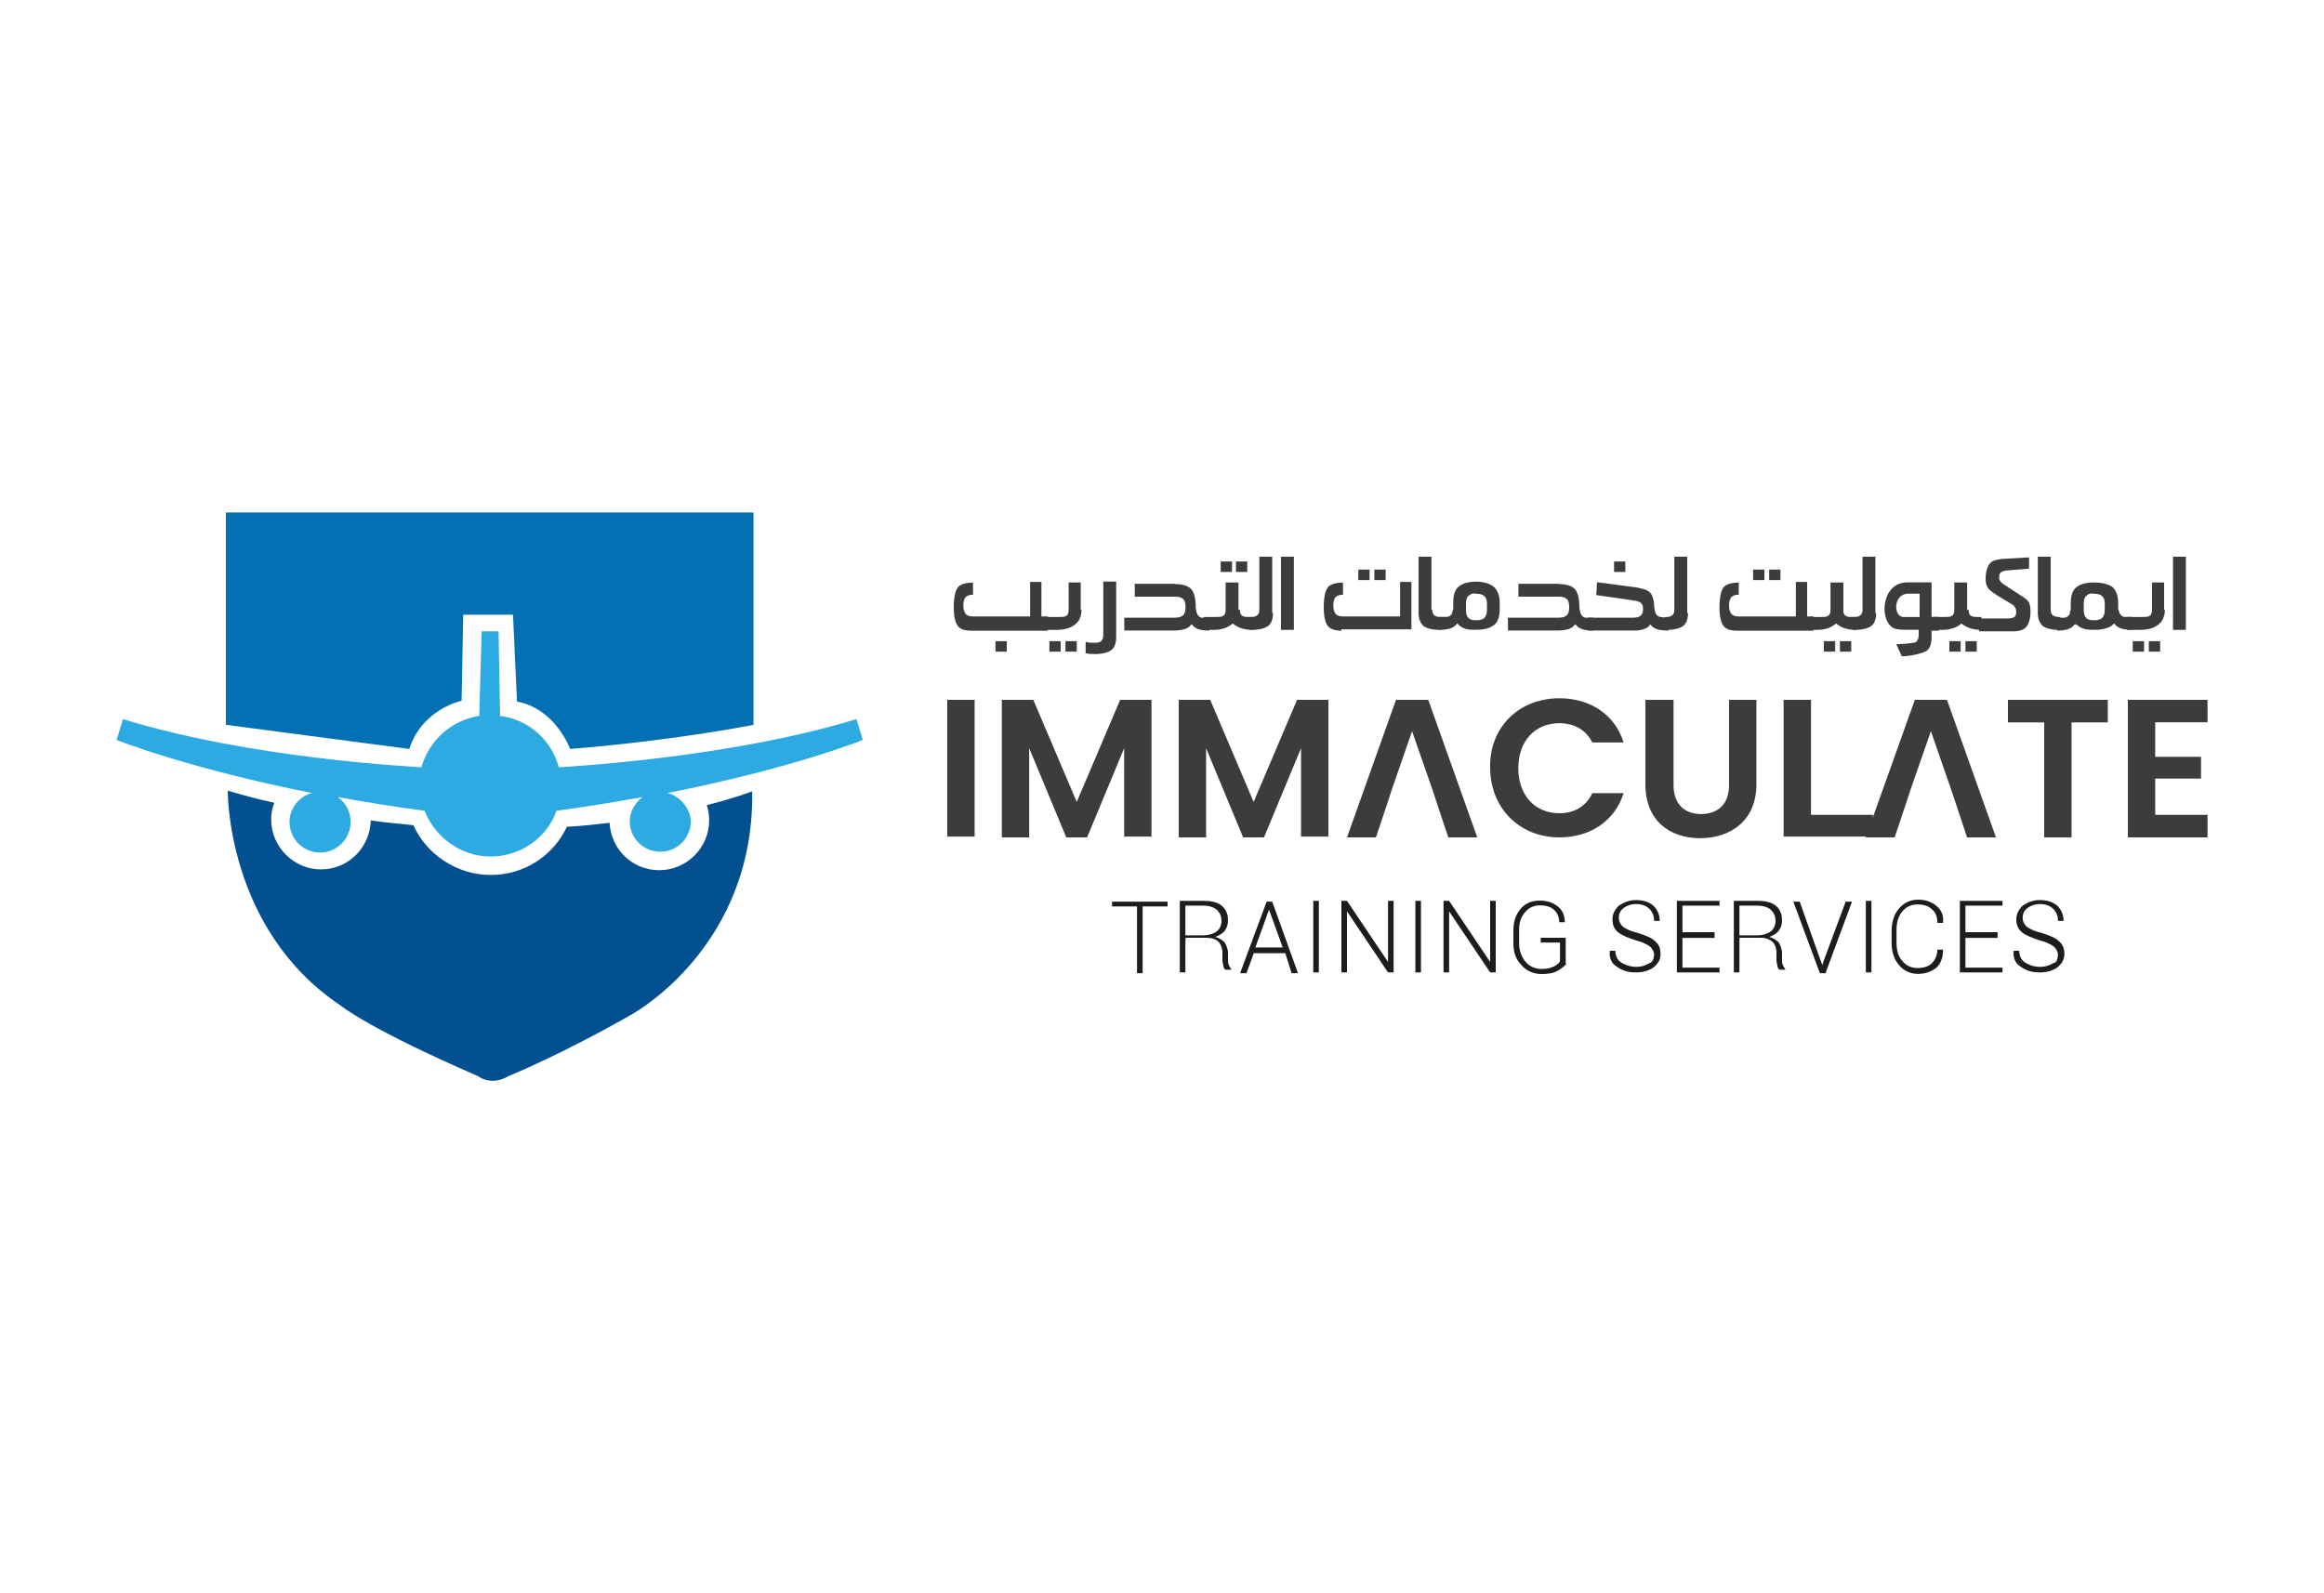 <?xml version="1.0" encoding="UTF-8"?>
<svg id="Layer_1" data-name="Layer 1" xmlns="http://www.w3.org/2000/svg" viewBox="0 0 175 120">
  <defs>
    <style>
      .cls-1 {
        fill: #035091;
      }

      .cls-1, .cls-2, .cls-3, .cls-4, .cls-5 {
        stroke-width: 0px;
      }

      .cls-2 {
        fill: #3c3c3b;
      }

      .cls-3 {
        fill: #0370b4;
      }

      .cls-4 {
        fill: #2daae1;
      }

      .cls-5 {
        fill: #1d1e1c;
      }
    </style>
  </defs>
  <path class="cls-3" d="M17.01,38.6h39.73v15.99s-5.63,1.15-13.81,1.82c0,0-1.09-3.03-4-3.57l-.3-6.54h-3.75l-.12,6.48s-2.97.61-3.94,3.63l-13.81-1.82v-15.99Z"/>
  <path class="cls-1" d="M56.61,59.61s-1.21.48-3.39,1.03c.12.36.18.73.18,1.15,0,2.06-1.7,3.75-3.75,3.75s-3.63-1.57-3.75-3.57c-1.03.12-2.06.24-3.21.3-1.03,2.18-3.21,3.63-5.75,3.63s-4.84-1.57-5.81-3.75c-1.03-.12-2.12-.18-3.21-.36-.06,2.06-1.7,3.69-3.75,3.69s-3.75-1.7-3.75-3.75c0-.42.06-.85.24-1.27-1.15-.24-2.3-.55-3.51-.91,0,0-.12,10.42,8.48,16.17,0,0,2,1.7,10.36,5.33,0,0,.97.79,2.3,0,0,0,4.06-1.64,9.51-4.78-.18.06,9.02-4.91,8.84-16.65Z"/>
  <path class="cls-4" d="M50.25,59.73c9.51-1.88,14.72-4,14.72-4l-.48-1.57c-9.51,2.91-21.5,3.57-22.41,3.63-.55-2.06-2.3-3.63-4.48-3.88h.06l-.12-6.36h-1.27l-.18,6.36h.06c-2.12.3-3.82,1.82-4.42,3.88-.79-.06-12.9-.67-22.47-3.63l-.48,1.57s5.27,2.12,14.72,4c-.97.24-1.7,1.15-1.7,2.18,0,1.27,1.03,2.3,2.3,2.3s2.3-1.03,2.3-2.3c0-.79-.36-1.45-.97-1.88,2,.36,4.18.73,6.54,1.03.79,2,2.73,3.45,4.97,3.45s4.24-1.39,4.97-3.45c2.3-.3,4.48-.67,6.48-1.03-.55.42-.97,1.09-.97,1.82,0,1.27,1.03,2.3,2.3,2.3s2.3-1.03,2.3-2.3c-.06-.97-.79-1.88-1.76-2.12Z"/>
  <g>
    <path class="cls-5" d="M87.86,68.27h-1.82v5.03h-.42v-5.03h-1.88v-.36h4.18v.36h-.06Z"/>
    <path class="cls-5" d="M89.26,70.82v2.42h-.42v-5.39h1.82c.61,0,1.03.12,1.33.36.3.24.48.61.48,1.09,0,.3-.06.55-.24.79-.18.24-.42.36-.73.48.3.06.55.24.73.42.12.24.24.48.24.79v.48c0,.18,0,.3.06.42s.12.24.18.3v.06h-.42c-.12-.06-.18-.24-.18-.36-.06-.18-.06-.3-.06-.48v-.48c0-.3-.12-.61-.3-.79s-.48-.3-.91-.3h-1.57v.18ZM89.26,70.45h1.27c.48,0,.85-.12,1.09-.3.24-.18.36-.48.36-.79,0-.36-.12-.61-.36-.85-.24-.18-.55-.3-1.03-.3h-1.33v2.24h0Z"/>
    <path class="cls-5" d="M96.77,71.79h-2.36l-.55,1.51h-.48l2-5.39h.42l1.94,5.39h-.48l-.48-1.51ZM94.53,71.36h2.06l-1.03-2.85h0l-1.03,2.85Z"/>
    <path class="cls-5" d="M99.31,73.24h-.42v-5.39h.42v5.39Z"/>
    <path class="cls-5" d="M104.94,73.24h-.42l-3.09-4.6h0v4.6h-.42v-5.39h.42l3.09,4.6h0v-4.6h.42v5.39Z"/>
    <path class="cls-5" d="M107,73.24h-.42v-5.39h.42v5.39Z"/>
    <path class="cls-5" d="M112.63,73.24h-.42l-3.09-4.6h0v4.6h-.42v-5.39h.42l3.09,4.6h0v-4.6h.42v5.39Z"/>
    <path class="cls-5" d="M117.96,72.57c-.12.18-.36.36-.67.55-.3.18-.73.24-1.21.24-.61,0-1.15-.24-1.51-.67-.42-.42-.61-.97-.61-1.64v-.97c0-.67.18-1.21.55-1.64.36-.42.85-.61,1.45-.61s1.03.18,1.39.48.48.73.48,1.15h-.42c0-.36-.12-.67-.36-.91-.24-.24-.61-.36-1.09-.36s-.85.18-1.15.55c-.3.36-.42.79-.42,1.33v.97c0,.55.18,1.03.48,1.39s.73.55,1.21.55c.36,0,.67-.06.91-.18s.42-.24.48-.42v-1.39h-1.45v-.36h1.88v1.94h.06Z"/>
    <path class="cls-5" d="M124.56,71.97c0-.3-.12-.48-.3-.67-.24-.18-.61-.36-1.09-.48-.55-.18-1.03-.36-1.33-.61s-.42-.55-.42-.97.18-.73.48-1.03c.36-.24.79-.42,1.27-.42.55,0,.97.12,1.33.42.3.3.48.67.48,1.15h-.42c0-.36-.12-.67-.36-.91s-.61-.36-.97-.36c-.42,0-.73.12-.97.3-.24.18-.36.42-.36.73s.12.48.3.67c.24.18.61.36,1.15.48.55.18,1.03.36,1.27.61.3.24.42.55.42.97s-.18.73-.55,1.03c-.36.24-.79.36-1.33.36s-.97-.12-1.39-.42c-.42-.24-.61-.67-.55-1.21h.42c0,.42.18.73.48.91s.67.3,1.09.3.73-.12,1.03-.3c.12,0,.3-.24.3-.55Z"/>
    <path class="cls-5" d="M129.11,70.64h-2.42v2.24h2.79v.36h-3.21v-5.39h3.21v.36h-2.79v2h2.42v.42Z"/>
    <path class="cls-5" d="M130.98,70.82v2.42h-.42v-5.39h1.82c.61,0,1.03.12,1.33.36.3.24.48.61.48,1.09,0,.3-.06.55-.24.79-.18.24-.42.36-.73.48.3.06.55.24.73.42.12.24.24.48.24.79v.48c0,.18,0,.3.06.42s.12.24.18.3v.06h-.42c-.12-.06-.18-.24-.18-.36-.06-.18-.06-.3-.06-.48v-.48c0-.3-.12-.61-.3-.79-.24-.18-.48-.3-.91-.3h-1.57v.18ZM130.98,70.45h1.27c.48,0,.85-.12,1.09-.3.24-.18.36-.48.36-.79,0-.36-.12-.61-.36-.85-.24-.18-.55-.3-1.03-.3h-1.33v2.24h0Z"/>
    <path class="cls-5" d="M137.1,72.33l.12.36h0l.12-.36,1.64-4.42h.48l-2,5.39h-.42l-2-5.39h.48l1.57,4.42Z"/>
    <path class="cls-5" d="M140.92,73.24h-.42v-5.39h.42v5.39Z"/>
    <path class="cls-5" d="M146.31,71.6h0c0,.55-.18.97-.48,1.27-.36.3-.85.48-1.39.48-.61,0-1.09-.24-1.45-.67-.36-.42-.55-.97-.55-1.7v-.85c0-.67.18-1.27.55-1.7.36-.42.85-.67,1.45-.67s1.03.18,1.39.48.55.73.48,1.27h-.42c0-.42-.12-.79-.42-1.03-.24-.24-.61-.36-1.09-.36s-.85.18-1.15.55c-.3.36-.42.85-.42,1.39v.91c0,.61.12,1.03.42,1.39s.67.55,1.15.55.85-.12,1.09-.36c.24-.24.42-.61.42-1.03h.42v.06Z"/>
    <path class="cls-5" d="M150.42,70.64h-2.42v2.24h2.79v.36h-3.21v-5.39h3.21v.36h-2.79v2h2.42v.42Z"/>
    <path class="cls-5" d="M154.97,71.97c0-.3-.12-.48-.3-.67-.24-.18-.61-.36-1.09-.48-.55-.18-1.03-.36-1.33-.61s-.42-.55-.42-.97.18-.73.48-1.03c.36-.24.79-.42,1.27-.42.55,0,.97.12,1.33.42.3.3.48.67.48,1.15h-.42c0-.36-.12-.67-.36-.91-.24-.24-.61-.36-.97-.36-.42,0-.73.12-.97.3-.24.18-.36.42-.36.73s.12.48.3.67c.24.18.61.36,1.15.48.55.18,1.03.36,1.27.61.3.24.42.55.42.97s-.18.73-.55,1.03c-.36.24-.79.36-1.33.36s-.97-.12-1.39-.42c-.42-.24-.61-.67-.55-1.21h.42c0,.42.18.73.48.91s.67.3,1.09.3.73-.12,1.03-.3c.18,0,.3-.24.3-.55Z"/>
  </g>
  <g>
    <path class="cls-2" d="M71.33,52.71h2.06v10.3h-2.06v-10.3Z"/>
    <path class="cls-2" d="M75.45,52.71h2.36l3.27,7.69,3.27-7.69h2.36v10.3h-2.06v-6.66l-2.79,6.72h-1.57l-2.79-6.72v6.72h-2.06v-10.36Z"/>
    <path class="cls-2" d="M88.77,52.71h2.36l3.27,7.69,3.27-7.69h2.36v10.3h-2.06v-6.66l-2.79,6.72h-1.57l-2.79-6.72v6.72h-2.06v-10.36Z"/>
    <path class="cls-2" d="M117.42,52.59c2.3,0,4.18,1.21,4.84,3.33h-2.36c-.48-.97-1.39-1.45-2.48-1.45-1.82,0-3.09,1.33-3.09,3.39s1.27,3.39,3.09,3.39c1.09,0,2-.48,2.48-1.51h2.36c-.67,2.12-2.54,3.33-4.84,3.33-2.97,0-5.21-2.18-5.21-5.27-.06-3.03,2.18-5.21,5.21-5.21Z"/>
    <path class="cls-2" d="M123.96,52.71h2.06v6.42c0,1.39.79,2.18,2.06,2.18s2.12-.73,2.12-2.18v-6.42h2.06v6.36c0,2.73-1.94,4.06-4.24,4.06s-4.12-1.33-4.12-4.06v-6.36h.06Z"/>
    <path class="cls-2" d="M136.37,52.71v8.66h4.66v1.64h-6.72v-10.3h2.06Z"/>
    <path class="cls-2" d="M151.15,52.71h7.57v1.7h-2.73v8.66h-2.06v-8.66h-2.73v-1.7h-.06Z"/>
    <path class="cls-2" d="M166.23,54.4h-3.94v2.6h3.45v1.64h-3.45v2.73h3.94v1.7h-6v-10.36h6v1.7Z"/>
    <polygon class="cls-2" points="146.61 52.71 144.19 52.71 140.49 63.07 142.67 63.07 143.34 61.07 143.88 59.43 145.4 55.07 146.91 59.43 147.46 61.07 148.12 63.07 150.3 63.07 146.61 52.71"/>
    <polygon class="cls-2" points="107.55 52.71 105.12 52.71 101.43 63.07 103.61 63.07 104.28 61.07 104.82 59.43 106.33 55.07 107.85 59.43 108.39 61.07 109.06 63.07 111.24 63.07 107.55 52.71"/>
  </g>
  <g>
    <path class="cls-2" d="M78.9,46.53v.97h-5.75c-.55,0-.85-.12-1.03-.36-.18-.24-.3-.67-.3-1.39,0-.79.12-1.33.36-1.57.18-.18.55-.3,1.09-.3v.91c-.24,0-.42.06-.55.18-.12.12-.18.36-.18.67,0,.24.06.42.18.61.12.12.3.18.55.18h4.3v-2.6h.85v2.6h.48v.12ZM74.96,49.08v-.79h.85v.79h-.85Z"/>
    <path class="cls-2" d="M81.44,45.93c0,.48-.18.91-.55,1.15-.3.24-.79.36-1.33.36h-.97v-.97h.97c.36,0,.61,0,.67-.06.18-.06.24-.24.24-.48v-2.06h.91v2.06h.06ZM79.02,49.08v-.79h.85v.79h-.85ZM80.23,49.08v-.79h.85v.79h-.85Z"/>
    <path class="cls-2" d="M84.05,47.99c0,.42-.12.79-.36.97-.24.18-.67.3-1.21.3-.3,0-.48,0-.73-.06v-.85h.06c.12.06.3.06.67.06.24,0,.42-.06.48-.18.12-.12.12-.3.12-.55v-3.88h.97v4.18Z"/>
    <path class="cls-2" d="M88.47,43.99c.55,0,.97.12,1.21.36.24.24.36.73.36,1.39v.06l.06.3c.06.24.18.36.36.42h.61v.97h-.12c-.61,0-1.03-.18-1.21-.48l-.06.06-.06.06c-.18.24-.67.36-1.27.36h-3.69v-.97h3.82c.3,0,.48-.06.61-.18s.18-.3.18-.61-.06-.55-.18-.61c-.12-.12-.3-.18-.61-.18h-3.03v-.97h3.03Z"/>
    <path class="cls-2" d="M93.37,45.93c0,.24.06.42.24.48.06.06.3.06.67.06h.06v.97h-.06c-.61,0-1.09-.18-1.45-.48-.36.3-.79.48-1.45.48h-.73v-.97h.73c.36,0,.61,0,.67-.06.18-.06.24-.24.24-.48v-2.06h.97v2.06h.12ZM91.92,43.08v-.79h.85v.79h-.85ZM93.07,43.08v-.79h.85v.79h-.85Z"/>
    <path class="cls-2" d="M95.86,46.17c0,.42-.12.79-.36.97-.24.18-.67.3-1.21.3h-.18v-.97h.12c.24,0,.36-.06.42-.12.12-.06.18-.24.18-.42v-4h.97v4.24h.06Z"/>
    <path class="cls-2" d="M96.46,47.5v-5.57h.97v5.51h-.97v.06Z"/>
    <path class="cls-2" d="M101.01,47.5c-.48,0-.85-.12-1.03-.36s-.3-.67-.3-1.39c0-.79.12-1.33.36-1.57.18-.18.55-.3,1.09-.3v.91c-.24,0-.42.06-.55.18s-.18.36-.18.67c0,.24.06.42.18.61.12.12.3.18.55.18h4.3v-2.6h.85v3.57h-5.27v.12ZM102.28,43.69v-.79h.85v.79h-.85ZM103.49,43.69v-.79h.85v.79h-.85Z"/>
    <path class="cls-2" d="M107.85,45.93c0,.18.06.36.18.42.06.06.24.12.42.12h.12v.97h-.18c-.55,0-.97-.12-1.21-.3-.24-.24-.36-.55-.36-.97v-4.24h.97v4h.06Z"/>
    <path class="cls-2" d="M112.45,44.17c.3.24.48.67.48,1.21v.48c0,.55-.12.97-.42,1.21s-.73.36-1.33.36h-.3c-.42,0-.73-.12-.97-.3l-.06-.06-.12-.12c-.18.3-.61.48-1.21.48h-.12v-.97h.61c.18-.06.36-.18.36-.42l.06-.18v-.48c0-.55.12-.97.42-1.21s.73-.36,1.33-.36,1.03.18,1.27.36ZM110.63,44.84c-.18.12-.24.3-.24.61v.48c0,.3.06.48.18.61s.3.18.61.18c.55,0,.79-.24.79-.79v-.48c0-.48-.24-.73-.79-.73-.24-.06-.42,0-.55.12Z"/>
    <path class="cls-2" d="M117.36,43.99c.55,0,.97.12,1.21.36.24.24.36.73.36,1.39v.06l.06.3c.06.24.18.36.36.42h.61v.97h-.12c-.61,0-1.03-.18-1.21-.48l-.06.06-.06.06c-.18.24-.67.36-1.27.36h-3.69v-.97h3.82c.3,0,.48-.06.61-.18s.18-.3.18-.61-.06-.55-.18-.61c-.12-.12-.3-.18-.61-.18h-3.03v-.97h3.03Z"/>
    <path class="cls-2" d="M123.41,44.29c.42.06.73.18.91.42.12.18.24.48.24.97l.06.36c.06.24.18.36.36.42.06,0,.3.06.61.06h.06v.97h-.12c-.67,0-1.09-.18-1.27-.48,0,.06-.06.06-.06.12-.24.24-.61.36-1.15.36h-3.45v-.97h3.39c.48,0,.73-.18.73-.61v-.12c0-.3-.18-.48-.61-.55l-2.91-.42.06-.97,3.15.42ZM121.54,43.08v-.79h.85v.79h-.85Z"/>
    <path class="cls-2" d="M127.11,46.17c0,.42-.12.79-.36.97-.24.18-.67.3-1.21.3h-.18v-.97h.12c.24,0,.36-.06.42-.12.12-.06.18-.24.18-.42v-4h.97v4.24h.06Z"/>
    <path class="cls-2" d="M136.56,46.53v.97h-5.75c-.55,0-.85-.12-1.03-.36s-.3-.67-.3-1.39c0-.79.12-1.33.36-1.57.18-.18.55-.3,1.09-.3v.91c-.24,0-.42.06-.55.18s-.18.36-.18.67c0,.24.06.42.18.61.12.12.3.18.55.18h4.3v-2.6h.85v2.6h.48v.12ZM132.01,43.69v-.79h.85v.79h-.85ZM133.22,43.69v-.79h.85v.79h-.85Z"/>
    <path class="cls-2" d="M138.8,45.93c0,.24.06.42.24.48.06.06.3.06.67.06h.06v.97h-.06c-.61,0-1.09-.18-1.45-.48-.36.3-.79.48-1.45.48h-.55v-.97h.67c.36,0,.61,0,.67-.06.18-.06.24-.24.24-.48v-2.06h.97v2.06h0ZM137.34,49.08v-.79h.85v.79h-.85ZM138.55,49.08v-.79h.85v.79h-.85Z"/>
    <path class="cls-2" d="M141.28,46.17c0,.42-.12.79-.36.97-.24.18-.67.3-1.21.3h-.18v-.97h.12c.24,0,.36-.06.42-.12.12-.06.18-.24.18-.42v-4h.97v4.24h.06Z"/>
    <path class="cls-2" d="M146,47.5h-.55v.48c0,.48-.12.85-.36,1.03-.24.18-1.21.42-1.88.42l-.42-.91c.24,0,1.39-.06,1.51-.18s.18-.3.18-.55v-.36h-1.09c-.48,0-.79-.06-.97-.24-.91-.73-.67-3.33,1.21-3.33h1.82v2.6h.55v1.03h0ZM143.7,44.71c-1.15,0-1.15,1.76-.36,1.76h1.21v-1.76h-.85Z"/>
    <path class="cls-2" d="M148.24,45.93c0,.24.06.42.24.48.06.06.3.06.67.06h.06v.97h-.06c-.61,0-1.09-.18-1.45-.48-.36.3-.79.48-1.45.48h-.67v-.97h.67c.36,0,.61,0,.67-.06.18-.06.24-.24.24-.48v-2.06h.97v2.06h.12ZM146.79,49.08v-.79h.85v.79h-.85ZM148,49.08v-.79h.85v.79h-.85Z"/>
    <path class="cls-2" d="M151.27,42.96c-.3,0-.48.06-.55.12-.12.06-.18.18-.18.36,0,.12,0,.18.06.3.06.06.12.18.24.24l1.39.91c.3.18.48.36.55.48.06.12.12.36.12.67,0,.55-.12.91-.3,1.15-.18.24-.55.36-.97.36h-2.6v-.97h2.12c.48,0,.67-.12.67-.42,0-.18,0-.3-.06-.36,0-.06-.12-.18-.18-.24l-1.21-.73c-.36-.24-.61-.42-.67-.55-.12-.18-.18-.36-.18-.67,0-.55.12-.91.3-1.15s.48-.3.91-.36l2.06-.12v.85l-1.51.12Z"/>
    <path class="cls-2" d="M154.42,45.93c0,.18.06.36.18.42.06.06.24.12.42.12h.12v.97h-.12c-.55,0-.97-.12-1.21-.3-.24-.24-.36-.55-.36-.97v-4.24h.97v4Z"/>
    <path class="cls-2" d="M159.02,44.17c.3.24.48.67.48,1.21v.48l.06.18c.06.24.18.36.36.42h.61v.97h-.12c-.61,0-1.03-.18-1.21-.48q-.06.06-.12.12c-.18.18-.55.3-1.03.36h-.61c-.42,0-.73-.12-.97-.3l-.06-.06-.18-.06c-.18.3-.61.48-1.21.48h-.12v-.97h.61c.18-.06.36-.18.36-.42l.06-.18v-.48c0-.55.12-.97.42-1.21s.73-.36,1.33-.36c.61,0,1.03.12,1.33.3ZM157.15,44.84c-.18.12-.24.3-.24.61v.48c0,.3.06.48.18.61s.3.18.61.18c.55,0,.79-.24.79-.79v-.48c0-.48-.24-.73-.79-.73-.24-.06-.42,0-.55.12Z"/>
    <path class="cls-2" d="M163.02,45.93c0,.48-.18.91-.55,1.15-.3.24-.79.36-1.33.36h-.97v-.97h.97c.36,0,.61,0,.67-.06.18-.06.24-.24.24-.48v-2.06h.91v2.06h.06ZM160.6,49.08v-.79h.85v.79h-.85ZM161.81,49.08v-.79h.85v.79h-.85Z"/>
    <path class="cls-2" d="M163.63,47.5v-5.57h.97v5.51h-.97v.06Z"/>
  </g>
</svg>